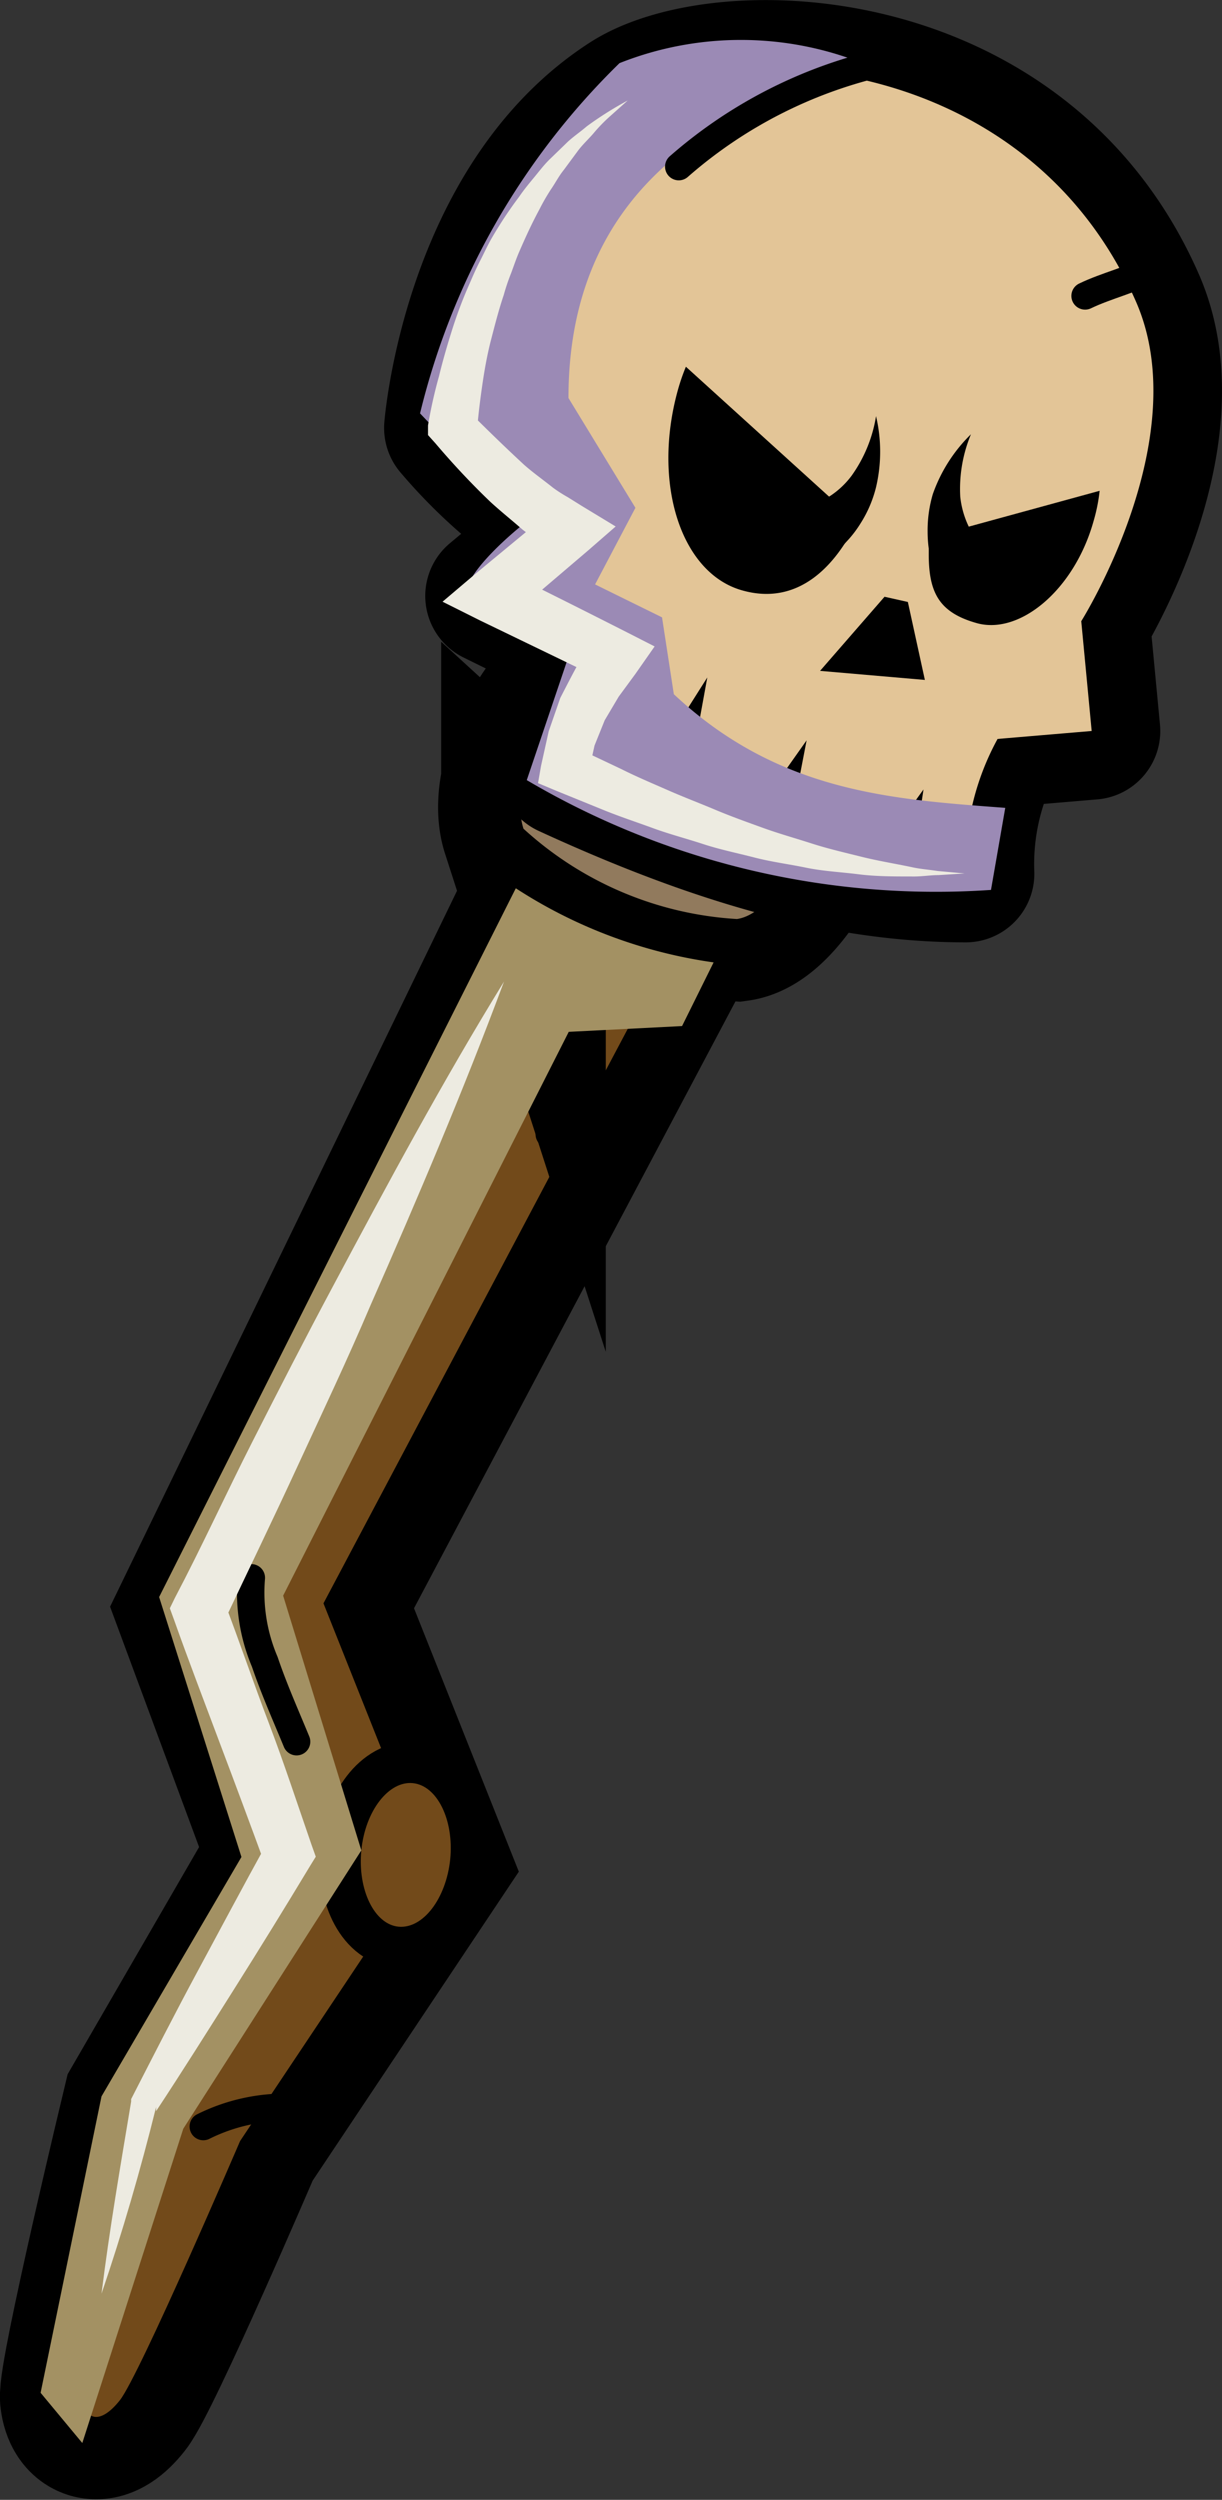<svg xmlns="http://www.w3.org/2000/svg" viewBox="0 0 44.54 91.07"><rect x="0" y="0" width="44.54" height="91.07" fill="#333333" stroke="none"/><defs><style>.cls-1{isolation:isolate;}.cls-11,.cls-2,.cls-5,.cls-8{fill:none;stroke:#000;}.cls-2,.cls-5{stroke-miterlimit:10;}.cls-2{stroke-width:6px;}.cls-3{fill:#724a1a;}.cls-4{fill:#917a5d;}.cls-5{stroke-width:3px;}.cls-6{mix-blend-mode:multiply;}.cls-7{fill:#a39163;}.cls-11,.cls-8{stroke-linecap:round;stroke-linejoin:round;}.cls-9{mix-blend-mode:overlay;}.cls-10{fill:#edebe1;}.cls-11{stroke-width:5px;}.cls-12{fill:#e3c597;}.cls-13{fill:#9b8ab5;}</style></defs><title>evil staff</title><g class="cls-1"><g id="Calque_2" data-name="Calque 2"><g id="NECROMANCER"><g id="NECROMANCER-2" data-name="NECROMANCER"><g id="L_ARM" data-name="L ARM"><g id="SKULL_STAFF" data-name="SKULL STAFF"><g id="STAFF"><path class="cls-2" d="M3,87.37c-.1-.79,2.28-10.68,2.28-10.68l5.28-9.12L7.27,58.69,21.51,29.32l4.71,1.86L11.79,58.41l3.75,9.42L8.75,78s-3.66,8.53-4.38,9.44S3.1,88.17,3,87.37Z"/><path class="cls-3" d="M3,87.37c-.1-.79,2.28-10.68,2.28-10.68l5.28-9.12L7.27,58.69,21.51,29.32l4.71,1.86L11.79,58.41l3.75,9.42L8.75,78s-3.66,8.53-4.38,9.44S3.1,88.17,3,87.37Z"/><path class="cls-2" d="M20.91,25.26c-1,.74-2.34,3.35-1.83,4.93a12.63,12.63,0,0,0,7.78,3.29c1.73-.24,3.7-4.6,3.49-6.39C27.6,25.34,24.64,24.21,20.91,25.26Z"/><path class="cls-4" d="M20.91,25.26c-1,.74-2.34,3.35-1.83,4.93a12.63,12.63,0,0,0,7.78,3.29c1.73-.24,3.7-4.6,3.49-6.39C27.6,25.34,24.64,24.21,20.91,25.26Z"/><path class="cls-5" d="M16.41,67.73c-.15,1.45-1,2.54-1.88,2.46s-1.5-1.34-1.36-2.78,1-2.54,1.88-2.45S16.55,66.29,16.41,67.73Z"/><path class="cls-3" d="M16.41,67.73c-.15,1.45-1,2.54-1.88,2.46s-1.5-1.34-1.36-2.78,1-2.54,1.88-2.45S16.55,66.29,16.41,67.73Z"/><g class="cls-6"><path class="cls-7" d="M24.86,37.38l-4.13.21L10.32,58.13l2.85,9.28L6.68,77.55,3,89,1.48,87.17,3.7,76.37l5.1-8.72-3-9.47,13-25.82a17.77,17.77,0,0,0,7.21,2.7Z"/></g><path class="cls-8" d="M9.16,57.48a6.46,6.46,0,0,0,.49,3.06c.34,1,.76,1.94,1.16,2.91"/><path class="cls-8" d="M22.47,39.32a31.16,31.16,0,0,1-2.45,2"/><path class="cls-8" d="M10.55,76.77a6.71,6.71,0,0,0-3.14.7"/><g class="cls-9"><path class="cls-10" d="M3.7,83.56c.29-2.34.69-4.66,1.08-7v0l0-.09c.8-1.56,1.6-3.13,2.43-4.67s1.66-3.1,2.51-4.64l-.06.77Q8.84,65.69,8,63.47C7.45,62,6.88,60.52,6.34,59l-.15-.41.18-.37c1-1.9,1.87-3.81,2.83-5.7s1.93-3.78,2.93-5.65c2-3.75,4-7.47,6.24-11.11-1.49,4-3.15,7.9-4.86,11.78-.85,2-1.74,3.87-2.63,5.8s-1.81,3.83-2.72,5.75l0-.78c.56,1.47,1.08,3,1.63,4.44s1.06,3,1.57,4.47l.15.42-.21.34c-.91,1.51-1.83,3-2.77,4.49s-1.89,3-2.84,4.44l0-.15C5.12,79.06,4.46,81.33,3.7,83.56Z"/></g></g><path class="cls-11" d="M41.41,11c2.18,5-2,11.63-2,11.63l.38,4-3.43.29a9.48,9.48,0,0,0-1.16,4.91c-4.42,0-9-1.29-14.52-3.83a7.83,7.83,0,0,1,1.81-4.08L18,21.71l2.86-2.39a18,18,0,0,1-4.36-3.73s.65-8.25,6.34-11.93C26.27,1.43,37.34,1.71,41.41,11Z"/><path class="cls-12" d="M41.41,11c2.18,5-2,11.63-2,11.63l.38,4-3.43.29a9.48,9.48,0,0,0-1.16,4.91c-4.42,0-9-1.29-14.52-3.83a7.83,7.83,0,0,1,1.81-4.08L18,21.71l2.86-2.39a18,18,0,0,1-4.36-3.73s.65-8.25,6.34-11.93C26.27,1.43,37.34,1.71,41.41,11Z"/><path d="M24.71,14.2c-.95,3.41.11,6.69,2.35,7.31,2.07.58,3.42-.94,4.17-2.5L25,13.36A7.49,7.49,0,0,0,24.71,14.2Z"/><path d="M33.87,19.58c-.1,1.79.16,2.68,1.73,3.12s3.56-1.21,4.26-3.72a6.3,6.3,0,0,0,.22-1.1Z"/><polygon points="22.98 29.1 25.78 24.68 24.84 29.83 22.98 29.1"/><polygon points="26.66 30.85 29.4 26.97 28.5 31.64 26.66 30.85"/><path d="M29.33,18.53l.5-.22a4.91,4.91,0,0,0,.44-.25,3.12,3.12,0,0,0,.77-.73,5.11,5.11,0,0,0,.89-2.17,5.65,5.65,0,0,1,0,2.59,4.43,4.43,0,0,1-.56,1.31,4.11,4.11,0,0,1-.44.59l-.47.51Z"/><path d="M34,20.8l-.13-.69a4.59,4.59,0,0,1-.06-.73A4.67,4.67,0,0,1,34,18a5.68,5.68,0,0,1,1.39-2.18A5.18,5.18,0,0,0,35,18.1a3.33,3.33,0,0,0,.27,1,3.88,3.88,0,0,0,.24.45l.31.45Z"/><polygon points="31.18 32.21 33.66 28.76 33.03 32.97 31.18 32.21"/><polygon points="33.09 21.93 33.71 24.77 29.89 24.44 32.24 21.74 33.09 21.93"/><g class="cls-6"><path class="cls-13" d="M36.64,29.43c-4.13-.31-8.26-.56-12.08-4.14l-.43-2.8-2.44-1.2,1.47-2.79-2.44-4c0-6,3.36-10.17,11-12.08a12,12,0,0,0-9.14-.12,26.58,26.58,0,0,0-7.27,12.76l3.81,4s-2.56,2-2.1,2.87,3.65,2.14,3.65,2.14l-1.47,4.35a29.37,29.37,0,0,0,16.92,4Z"/></g><g class="cls-6"><path class="cls-8" d="M32.39,2.23a17,17,0,0,0-7.65,3.84"/></g><g class="cls-6"><path class="cls-8" d="M42,9.78c-.78.43-1.66.62-2.45,1"/></g><g class="cls-9"><path class="cls-10" d="M35.16,31.82l-.95.06c-.32,0-.63.06-1,.05-.63,0-1.29,0-1.92-.08s-1.28-.11-1.91-.24-1.26-.21-1.88-.37-1.26-.29-1.87-.49-1.23-.36-1.83-.58-1.21-.42-1.8-.66l-1.77-.72-.62-.26.11-.63L20,26.64l.42-1.21c.19-.37.38-.74.58-1.11l.71-1L22,24.78l-4.49-2.17-1.38-.69,1.18-1,2.88-2.38.2,1.62-.7-.43a5.45,5.45,0,0,1-.66-.45c-.39-.34-.79-.66-1.16-1-.72-.69-1.39-1.41-2-2.13l-.27-.3,0-.35A17,17,0,0,1,16,13.71c.14-.58.31-1.16.49-1.73a16.15,16.15,0,0,1,.64-1.68c.12-.28.24-.55.38-.82s.26-.54.41-.8a14.9,14.9,0,0,1,1-1.51c.17-.25.36-.48.55-.71s.37-.47.59-.68l.64-.62c.22-.2.47-.37.69-.56a12.86,12.86,0,0,1,1.49-.94l-.65.58a5.86,5.86,0,0,0-.6.62c-.19.22-.4.41-.57.64l-.51.69c-.18.22-.31.48-.47.71a7.63,7.63,0,0,0-.42.73c-.27.5-.5,1-.73,1.53-.11.25-.2.52-.3.79a7.52,7.52,0,0,0-.27.8c-.18.53-.32,1.08-.46,1.62s-.24,1.1-.32,1.65-.15,1.12-.19,1.63L17.1,15c.67.67,1.34,1.32,2,1.93.34.3.71.56,1.06.84a5.24,5.24,0,0,0,.53.34l.53.33,1.22.74-1,.87-2.84,2.42-.2-1.66c1.49.73,3,1.49,4.46,2.23l1,.51-.7,1-.61.83-.51.86-.37.92-.21.95-.5-.89,1.69.8c.56.28,1.13.52,1.7.77s1.15.47,1.72.71,1.16.45,1.74.66,1.19.38,1.78.57,1.2.33,1.8.48,1.22.25,1.84.38c.31.07.62.09.94.14Z"/></g></g></g></g></g></g></g></svg>